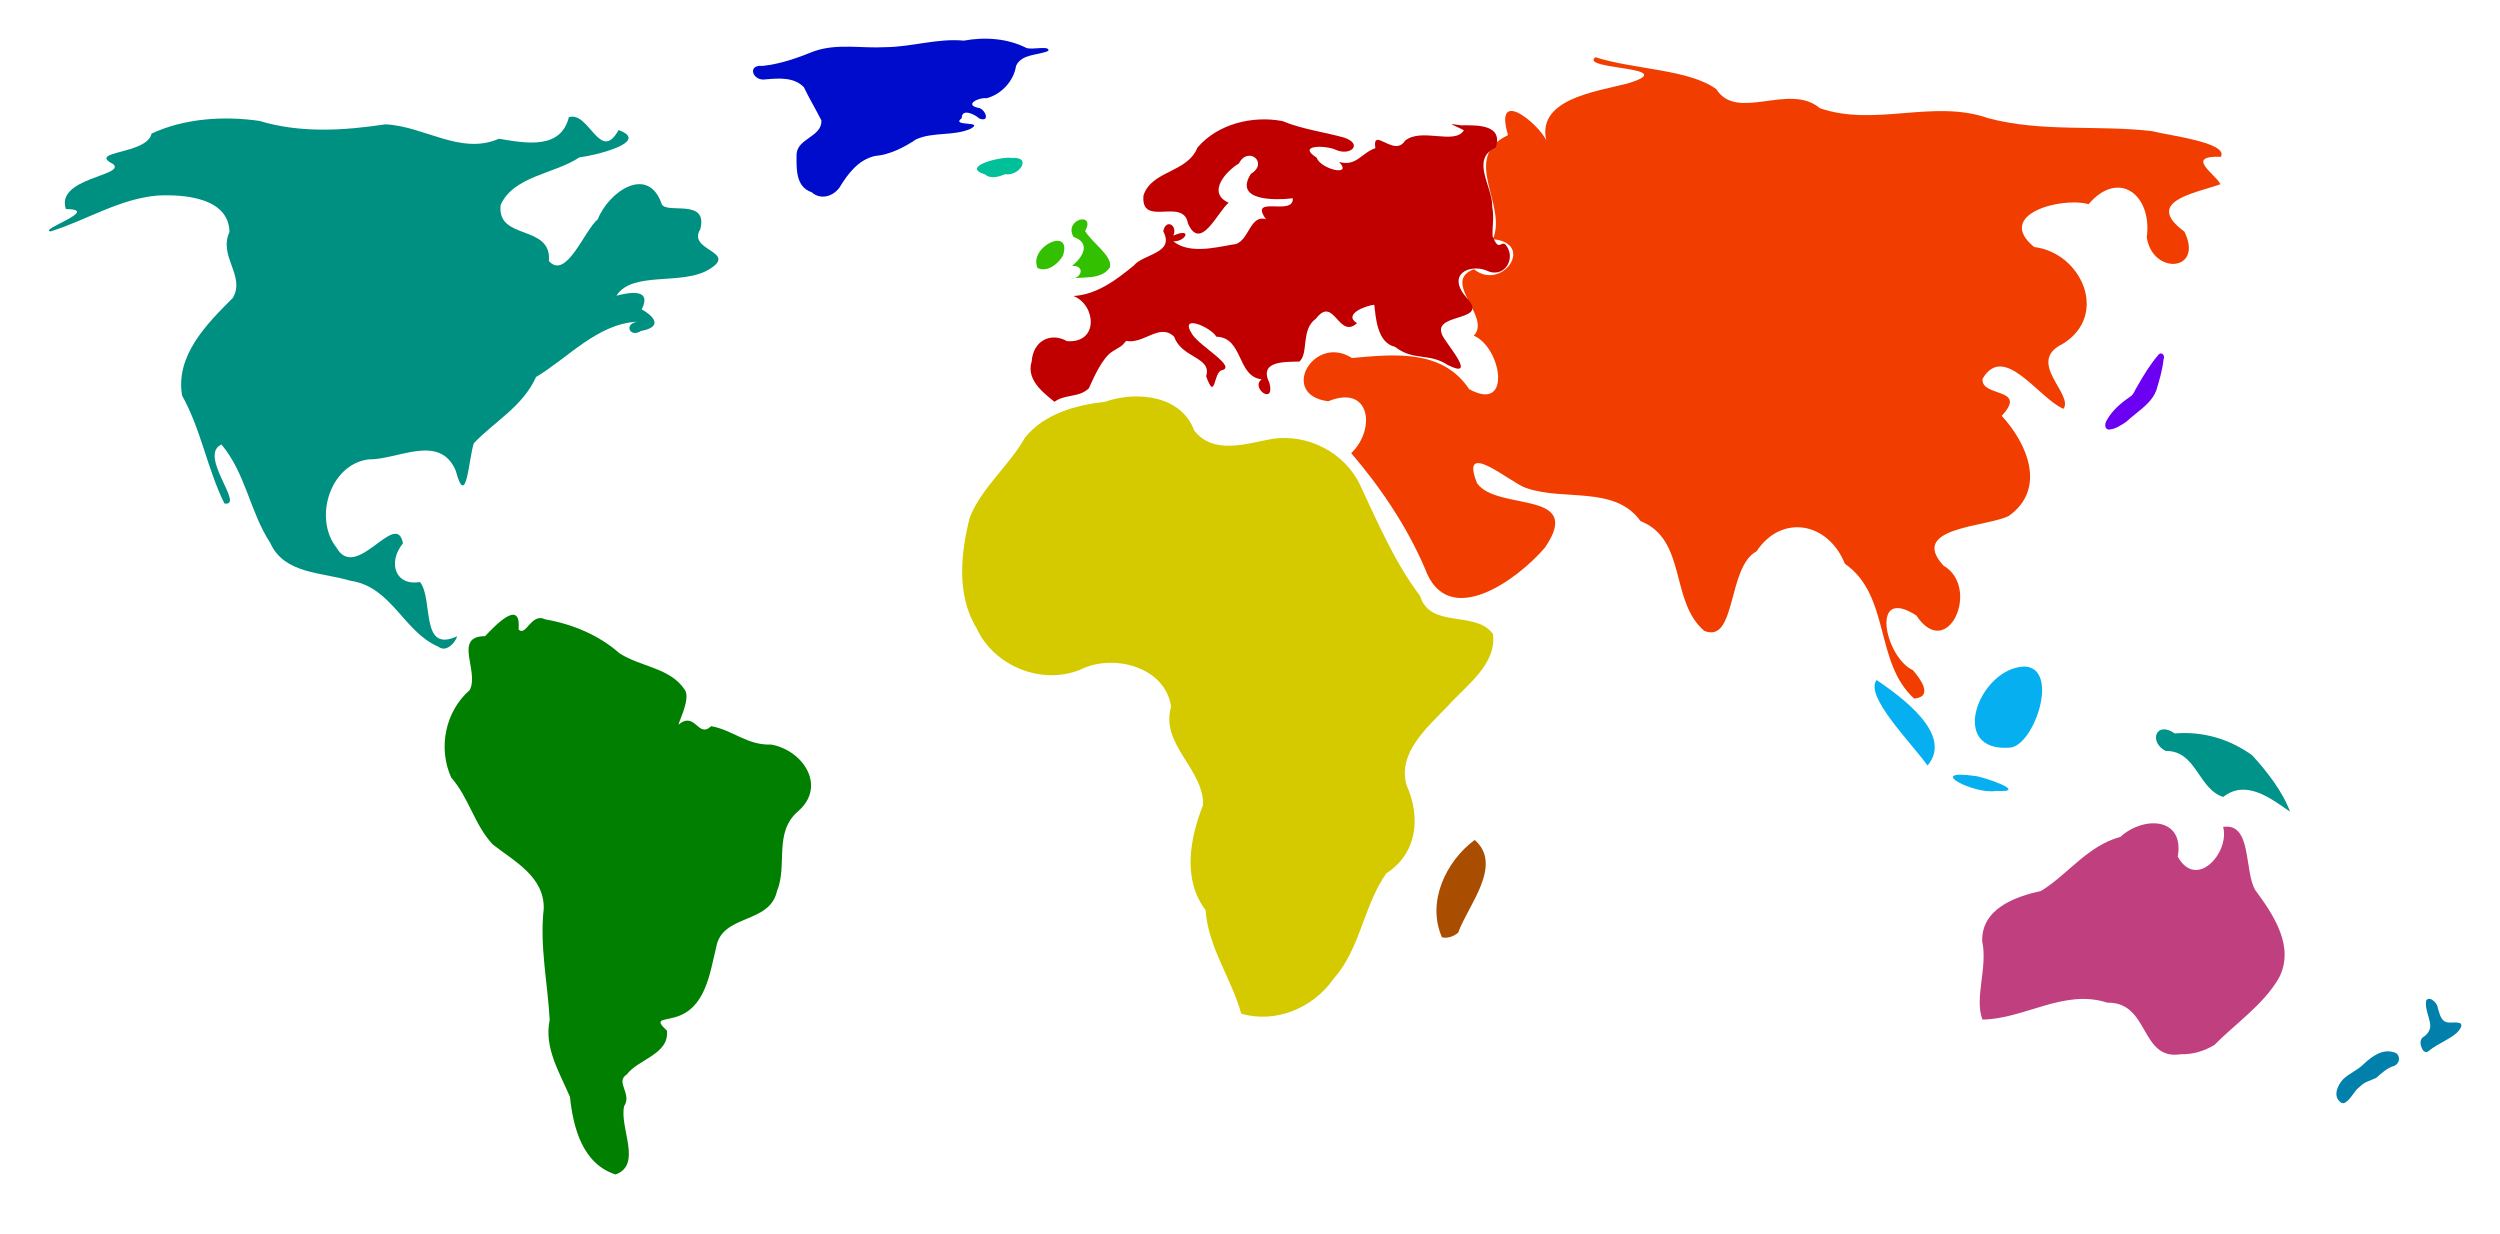 <?xml version="1.0" encoding="UTF-8" standalone="no"?>
<!-- Created with Inkscape (http://www.inkscape.org/) -->

<svg
   xmlns:dc="http://purl.org/dc/elements/1.1/"
   xmlns:cc="http://creativecommons.org/ns#"
   xmlns:rdf="http://www.w3.org/1999/02/22-rdf-syntax-ns#"
   xmlns:svg="http://www.w3.org/2000/svg"
   xmlns="http://www.w3.org/2000/svg"
   xmlns:sodipodi="http://sodipodi.sourceforge.net/DTD/sodipodi-0.dtd"
   xmlns:inkscape="http://www.inkscape.org/namespaces/inkscape"
   width="1297.154"
   height="640.028"
   id="svg2"
   version="1.1"
   inkscape:version="0.48.5 r10040"
   sodipodi:docname="world map color.svg">
  <defs
     id="defs4" />
  <sodipodi:namedview
     id="base"
     pagecolor="#ffffff"
     bordercolor="#666666"
     borderopacity="1.0"
     inkscape:pageopacity="0.0"
     inkscape:pageshadow="2"
     inkscape:zoom="0.98994949"
     inkscape:cx="637.37212"
     inkscape:cy="347.00587"
     inkscape:document-units="px"
     inkscape:current-layer="layer1"
     showgrid="false"
     fit-margin-top="20"
     fit-margin-left="20"
     fit-margin-right="20"
     fit-margin-bottom="20"
     inkscape:window-width="1920"
     inkscape:window-height="1012"
     inkscape:window-x="-8"
     inkscape:window-y="-8"
     inkscape:window-maximized="1"
     inkscape:object-paths="false" />
  <g
     inkscape:label="Layer 1"
     inkscape:groupmode="layer"
     id="layer1"
     transform="translate(252.597,-192.926)">
    <path
       inkscape:connector-curvature="0"
       style="fill:#d5c900;fill-opacity:1"
       d="m 391.43,718.896 c -5.04,-18.3 -17.18,-34.405 -18.494,-53.747 -12.07,-15.782 -8.142,-37.449 -1.281,-54.553 0.342,-18.853 -22.39,-31.383 -16.606,-51.007 -3.099,-20.919 -30.234,-27.697 -47.12,-19.195 -20.013,8.213 -44.816,-1.842 -53.778,-21.458 -10.585,-17.157 -8.304,-39.323 -3.439,-57.932 6.563,-15.663 20.379,-26.524 28.581,-41.124 10.084,-12.319 26.307,-16.81 41.441,-18.471 16.133,-5.76 39.582,-3.456 46.274,14.872 10.07,12.916 27.353,6.708 40.678,4.329 18.18,-2.678 37.45,7.066 45.384,23.904 9.302,19.762 17.918,40.125 31.193,57.678 5.229,17.179 28.756,7.3 37.727,19.617 2.253,15.671 -13.919,26.835 -23.332,37.369 -10.428,10.983 -26.196,24.168 -21.48,41.05 7.568,16.869 5.56,35.481 -10.499,45.87 -11.888,16.912 -13.395,39.176 -27.487,54.877 -10.594,15.009 -29.839,23.085 -47.761,17.918 z"
       id="Africa"
       inkscape:label="#path4038" />
    <path
       inkscape:connector-curvature="0"
       style="fill:#a94d00;fill-opacity:1"
       d="m 495.594,679.274 c -8.058,-18.132 1.907,-39.414 16.976,-50.535 15.029,13.039 -3.711,34.266 -8.566,48.1 -2.297,1.928 -5.403,3.095 -8.41,2.435 z"
       id="Madagascar"
       inkscape:label="#path3064" />
    <path
       inkscape:connector-curvature="0"
       id="Australia"
       d="m 879.049,739.921 c -21.442,3.493 -16.093,-27.231 -38.302,-26.756 -22.244,-7.336 -42.927,8.495 -64.732,8.774 -4.291,-11.269 2.85,-27.045 -0.129,-40.615 -0.4,-16.926 16.994,-23.109 30.601,-26.15 13.957,-8.639 24.022,-23.352 41.112,-28.026 11.893,-10.912 33.373,-10.34 29.762,10.275 9.708,17.481 27.085,-2.214 23.55,-15.441 15.146,-2.365 10.756,23.169 16.751,32.895 9.454,12.773 20.669,29.468 12.089,45.662 -8.147,13.885 -22.304,23.336 -33.409,34.598 -5.186,3.1 -11.211,4.975 -17.294,4.785 z"
       style="fill:#bf3f7f"
       inkscape:label="#path3070" />
    <path
       inkscape:connector-curvature="0"
       id="Papua_New_Guinea"
       d="m 935.594,614.074 c -10.251,-7.137 -22.95,-16.884 -34.632,-7.648 -13.06,-4.061 -13.828,-24.105 -29.929,-23.872 -8.952,-4.749 -4.893,-15.878 4.753,-9.072 14.66,-1.223 28.293,2.842 40.136,11.281 7.666,8.328 16.078,19.169 19.672,29.31 z"
       style="fill:#009389;fill-opacity:1"
       inkscape:label="#path3068" />
    <path
       inkscape:connector-curvature="0"
       style="fill:#05aff0;fill-opacity:1"
       d="m 783.094,603.29 c -10.962,2.094 -37.508,-11.507 -10.927,-7.733 3.484,0.131 29.087,8.762 10.927,7.733 z"
       id="Indonesia3"
       inkscape:label="#path4048" />
    <path
       inkscape:connector-curvature="0"
       style="fill:#05aff0;fill-opacity:1"
       d="m 747.525,590.13 c -8.562,-11.964 -32.839,-36.105 -26.42,-44.397 11.891,8.234 40.298,28.072 26.42,44.397 z"
       id="Indonesia2"
       inkscape:label="#path4046" />
    <path
       inkscape:connector-curvature="0"
       style="fill:#05aff0;fill-opacity:1"
       d="m 790.753,580.798 c -33.045,3.027 -16.803,-41.086 6.928,-42.048 18.515,0.533 5.704,39.998 -6.928,42.048 z"
       id="Indonesia"
       inkscape:label="#path4044" />
    <path
       inkscape:connector-curvature="0"
       style="fill:#f23d00"
       d="m 740.594,555.391 c -20.678,-18.697 -12.215,-53.414 -35.976,-69.987 -8.568,-21.493 -32.763,-26.063 -45.808,-6.423 -15.254,8.119 -10.348,48.095 -27.127,41.281 -17.952,-15.297 -8.934,-47.403 -33.079,-56.968 -13.399,-18.627 -39.735,-10.225 -59.512,-17.216 -7.985,-2.725 -34.629,-25.957 -25.32,-2.457 10.396,14.799 55.939,3.181 35.242,33.432 -14.384,16.835 -50.613,43.229 -62.301,10.748 -9.422,-21.987 -23.296,-42.404 -38.221,-59.743 12.896,-12.323 10.024,-35.949 -11.943,-26.919 -25.879,-3.425 -7.375,-35.125 12.335,-22.456 22.002,-1.984 46.92,-4.665 60.795,16.136 22.52,12.56 16.715,-21.794 2.39,-27.73 9.506,-9.636 -17.222,-28.022 0.086,-34.474 14.562,11.708 32.096,-13.471 9.848,-15.584 7.703,-18.022 -16.983,-42.327 7.856,-53.981 -8.153,-27.631 20.319,-1.975 20.3,4.514 -6.967,-23.142 24.967,-26.97 42.026,-31.396 28.432,-8.825 -25.75,-6.929 -16.993,-13.55 19.655,6.344 48.874,6.274 62.762,16.599 10.689,17.05 37.995,-3.597 53.666,9.832 28.675,9.935 58.916,-4.853 87.451,5.217 27.913,7.398 56.679,3.405 84.931,6.69 8.876,2.323 39.64,5.895 35.776,13.323 -19.204,-0.729 -2.616,9.163 -0.26,14.25 -13.569,4.749 -39.889,8.898 -18.724,24.575 10.26,20.706 -16.469,22.788 -19.509,2.984 2.951,-22.025 -14.525,-35.562 -30.204,-17.225 -13.949,-3.925 -48.845,5.273 -28.247,22.215 24.859,3.106 38.906,35.491 14.837,50.281 -19.33,9.314 5.75,25.961 0.419,33.699 -12.888,-5.438 -30.851,-34.655 -41.996,-15.615 -1.168,9.8 23.865,4.318 9.925,19.24 13.272,14.365 23.396,37.882 3.656,51.953 -11.672,5.801 -52.136,5.812 -33.901,25.732 19.588,11.485 2.182,50.266 -14.046,25.915 -24.341,-15.835 -16.204,21.795 -1.788,28.373 3.609,4.12 10.965,13.805 0.655,14.734 z"
       id="Asia"
       inkscape:label="#path4042" />
    <path
       style="fill:#6b00f2;fill-opacity:1"
       d="m 850.518,411.863 c -2.794,1.822 -5.742,3.893 -9.21,3.956 -2.07,-0.542 -1.761,-3.164 -0.906,-4.62 2.776,-5.183 7.372,-9.077 12.136,-12.37 2.073,-1.198 2.613,-3.737 3.913,-5.592 3.249,-5.733 6.709,-11.395 11.019,-16.403 1.83,-1.665 3.389,0.884 2.514,2.597 -0.553,5.473 -2.175,10.764 -3.747,16.011 -2.01,5.469 -6.869,9.029 -11.21,12.586 -1.534,1.24 -3.062,2.491 -4.508,3.835 z"
       id="Japan"
       inkscape:connector-curvature="0" />
    <path
       inkscape:connector-curvature="0"
       id="North_America"
       d="m -25.161,528.472 c -18.049,-7.718 -24.251,-31.197 -45.678,-34.229 -14.541,-4.454 -34.282,-3.343 -41.53,-19.604 -10.513,-15.987 -12.784,-36.277 -25.336,-51.075 -12.312,5.625 12.478,32.324 1.553,30.612 -8.929,-18.014 -12.103,-38.371 -21.957,-55.977 -3.58,-20.854 12.864,-37.262 26.317,-50.703 6.693,-11.477 -7.598,-21.429 -1.742,-34.232 -0.384,-17.833 -23.559,-19.54 -37.115,-18.892 -19.902,1.584 -37.113,12.861 -55.704,18.621 -6.637,-0.803 26.61,-11.428 7.929,-11.611 -5.373,-16.268 31.094,-17.162 24.598,-23.308 -13.982,-6.972 17.543,-4.83 19.856,-15.827 16.882,-7.893 37.381,-9.27 55.965,-6.589 21.294,6.452 43.754,5.028 65.424,1.777 20.22,0.953 38.977,16.14 58.861,7.48 13.77,2.288 32.031,5.857 36.293,-11.194 10.546,-3.276 16.136,24.12 25.788,6.687 17.272,6.288 -13.608,13.512 -20.27,14.133 -13.006,8.708 -34.016,9.576 -40.908,24.654 -2.252,18.741 26.595,9.844 25.033,29.174 8.97,10.106 18.478,-16.086 25.362,-21.68 5.502,-14.137 26.126,-28.649 33.232,-7.713 2.941,5.093 24.122,-3.294 19.947,12.927 -6.956,11.1 19.516,11.451 4.997,20.529 -13.839,8.985 -40.25,0.761 -48.487,13.914 7.354,-1.91 18.447,-3.641 13.126,7.116 7.801,4.471 9.937,9.324 -0.426,11.182 -5.463,3.703 -9.23,-3.414 -2.008,-4.794 -20.54,1.074 -35.766,18.74 -52.398,28.667 -7.013,15.516 -21.895,23.314 -32.321,34.404 -2.668,8.136 -3.867,34.838 -9.344,14.263 -8.332,-19.672 -30.18,-5.591 -45.303,-5.898 -20.023,2.599 -28.524,30.621 -16.671,45.659 10.32,18.396 31.12,-20.23 34.564,-2.116 -8.041,9.868 -4.075,22.272 8.851,20.087 7.102,9.043 -0.148,37.187 19.306,28.112 -1.136,3.643 -5.831,8.567 -9.806,5.445 z"
       style="fill:#009081;fill-opacity:1"
       inkscape:label="#path3133" />
    <path
       inkscape:connector-curvature="0"
       id="Greenland"
       d="m 168.594,292.696 c -8.608,-2.833 -7.916,-12.834 -7.875,-19.967 0.672,-8.128 13.212,-8.827 12.887,-17.298 -2.909,-5.822 -6.329,-11.386 -9.078,-17.24 -5.149,-5.365 -13.12,-4.682 -19.842,-4.089 -6.77,1.188 -9.853,-7.814 -1.64,-6.981 9.342,-0.958 18.195,-4.161 26.847,-7.636 11.836,-4.139 24.526,-1.394 36.763,-2.077 13.705,-0.087 27.078,-4.709 40.859,-3.4 10.903,-2.014 22.592,-1.198 32.562,3.841 3.017,1.018 12.375,-1.452 11.235,1.479 -5.559,2.484 -13.615,1.376 -16.694,7.705 -1.199,7.972 -7.699,14.969 -15.464,16.884 -3.402,-0.647 -11.711,3.205 -4.426,4.908 3.772,0.182 6.868,7.828 0.863,5.614 -2.845,-2.524 -9.203,-5.341 -9.167,-0.203 -6.207,4.63 12.474,1.163 4.432,5.579 -8.9,3.816 -19.203,1.46 -28.02,5.359 -6.481,4.3 -13.612,7.991 -21.473,8.694 -8.635,1.931 -14.099,9.32 -18.414,16.421 -3.412,4.609 -9.782,6.5 -14.354,2.407 z"
       style="fill:#000ccb;fill-opacity:1"
       inkscape:label="#path3127" />
    <path
       inkscape:connector-curvature="0"
       style="fill:#c00000"
       d="m 294.506,401.419 c -3.829,-3.382 -15.049,-10.724 -11.817,-20.862 0.754,-10.921 9.915,-15.379 18.329,-10.627 16.65,1.253 15.115,-18.784 3.36,-23.423 12.096,-0.709 22.083,-8.254 31.167,-15.679 5.373,-6.437 21.505,-6.322 15.429,-17.871 1.233,-6.686 7.622,-3.326 5.233,2.215 10.094,-4.418 6.523,3.171 -0.032,2.986 8.149,6.453 20.719,3.472 30.811,1.635 8.432,-0.205 8.541,-15.905 17.29,-13.099 -9.3,-12.943 14.662,-1.272 13.892,-10.895 -8.165,1.018 -30.885,1.787 -21.75,-12.638 9.54,-5.9 -1.562,-14.632 -6.173,-5.438 -6.382,3.757 -16.991,15.148 -5.347,20.376 -5.848,4.902 -14.586,25.608 -21.118,10.746 -2.282,-13.832 -24.8,2.501 -23.046,-14.618 4.445,-13.015 22.559,-11.454 28.021,-24.76 10.499,-12.29 28.547,-16.686 44.104,-13.711 10.33,4.301 21.372,5.579 32.084,8.6 9.813,3.4 3.175,9.602 -4.307,6.357 -5.047,-2.473 -20.779,-2.789 -10.04,4.039 1.844,5.881 18.922,10.095 11.637,2.205 8.974,2.493 11.321,-4.518 18.783,-7.171 -1.728,-11.648 9.847,5.043 15.369,-3.817 8.484,-7.05 25.825,2.373 30.581,-5.449 -5.094,-2.804 -10.345,-3.9 -1.387,-2.581 7.653,0.005 21.936,-0.753 17.907,11.543 -13.452,6.07 -1.42,20.528 -1.843,30.561 1.053,6.084 0.058,9.096 0.187,15.483 3.363,8.107 4.008,2.495 6.599,4.163 6.18,7.054 -0.46,18.362 -10.045,13.471 -8.732,-3.246 -20.822,2.161 -9.71,14.622 12.174,12.975 -20.627,6.702 -12.212,20.364 2.976,4.919 17.036,21.543 2.321,14.258 -10.152,-6.692 -17.821,-1.921 -27.569,-9.537 -9.427,-2.089 -9.989,-15.789 -10.76,-21.813 -4.236,0.4 -16.448,4.893 -8.948,9.546 -9.608,8.685 -11.888,-14.653 -21.249,-2.391 -8.056,5.703 -3.705,17.944 -8.626,22.314 -7.801,0.212 -21.312,-0.431 -15.539,11.168 2.958,11.856 -10.054,2.493 -4.064,-1.946 -12.974,-1.522 -9.391,-21.716 -23.497,-22.114 -2.973,-5.11 -19.815,-12.251 -12.472,-1.168 3.847,6.091 23.296,16.803 15.259,18.574 -4.341,0.957 -3.209,16.709 -8.094,3.112 3.167,-10.026 -12.789,-9.358 -16.565,-20.472 -7.483,-7.458 -15.845,4.032 -24.936,2.105 -2.535,2.997 -1.677,2.169 -7.037,5.457 -5.246,3.219 -9.512,13.031 -12.334,19.169 -5.131,4.983 -12.253,2.858 -17.847,7.008 z"
       id="Europe"
       inkscape:label="#path4056" />
    <path
       inkscape:connector-curvature="0"
       style="fill:#32c000;fill-opacity:1"
       d="m 302.594,337.487 c 5.87,0.504 8.32,-6.807 1.061,-6.629 6.05,-4.818 9.627,-12.023 0.732,-15 -5.226,-9.389 11.777,-13.276 6.059,-3.046 3.935,6.469 14.272,12.881 12.86,18.827 -4.347,6.593 -13.788,4.77 -20.712,5.848 z"
       id="UK"
       inkscape:label="#path4054" />
    <path
       inkscape:connector-curvature="0"
       style="fill:#32c000;fill-opacity:1"
       d="m 285.73,331.963 c -4.787,-11.127 18.22,-21.81 13.183,-6.367 -2.45,4.241 -8.072,8.85 -13.183,6.367 z"
       id="Ireland"
       inkscape:label="#path4052" />
    <path
       inkscape:connector-curvature="0"
       style="fill:#00c099;fill-opacity:1"
       d="m 258.594,283.469 c -13.45,-4.178 8.726,-9.56 13.856,-8.601 10.832,-0.742 3.656,9.714 -3.409,8.429 -3.264,1.229 -7.382,2.763 -10.447,0.172 z"
       id="Iceland"
       inkscape:label="#path3056" />
    <path
       sodipodi:nodetypes="cccccccccccccccccccccccc"
       inkscape:connector-curvature="0"
       id="South_America"
       d="M 66.793,802.321 C 49.45,796.699 44.819,777.751 43.125,762.057 37.749,749.378 29.563,736.489 32.618,722.128 31.566,702.87 27.332,683.672 29.54,664.338 29.832,647.758 14.23,639.823 3.078,631.091 -6.386,621.019 -9.343,606.719 -18.46,596.394 c -6.971,-15.301 -3.128,-34.33 9.542,-45.382 5.237,-9.667 -8.81,-27.951 8.009,-28.004 5.102,-5.361 18.828,-19.989 17.365,-3.477 3.838,4.005 6.588,-8.941 13.87,-5.232 14.014,2.415 27.835,8.162 38.408,17.513 10.824,7.19 26.492,7.468 33.983,19.064 3.462,4.818 -4.478,19.025 -3.031,17.832 8.629,-6.784 9.816,7.53 16.731,0.99 11.058,1.981 18.834,10.055 30.975,9.532 16.668,2.843 29.353,21.828 13.759,34.927 -12.368,11.096 -5.029,27.666 -10.614,41.193 -3.828,17.241 -28.503,11.644 -31.538,29.09 -3.368,13.612 -5.41,31.754 -21.359,36.296 -6.521,1.834 -10.887,0.799 -4.225,6.918 1.462,12.259 -15.097,14.945 -20.782,22.76 -6.239,3.87 2.896,9.945 -1.395,16.478 -2.541,11.252 9.581,30.356 -4.446,35.426 z"
       style="fill:#007f00"
       inkscape:label="#path3054" />
    <path
       inkscape:connector-curvature="0"
       id="New_Zealand_south"
       d="m 961.542,764.599 c -3.707,-3.155 -1.2,-8.595 1.485,-11.55 3.23,-3.226 7.707,-4.825 10.906,-8.122 4.048,-3.742 9.393,-7.823 15.249,-6.094 4.235,0.763 3.724,6.426 -0.177,7.334 -3.424,1.236 -6.024,3.709 -8.712,6.043 -2.87,1.357 -6.204,2.084 -8.45,4.557 -3.308,2.3 -4.607,7.02 -8.316,8.553 -0.727,0.071 -1.466,-0.213 -1.985,-0.721 z"
       style="fill:#0080aa;fill-opacity:1"
       inkscape:label="#path3098" />
    <path
       inkscape:connector-curvature="0"
       id="New_Zealand_north"
       d="m 1004.653,731.04 c 2.465,-1.39 4.293,-4.323 3.578,-7.2 -0.544,-3.845 -2.595,-7.505 -2.036,-11.475 0.339,-1.479 2.377,-1.414 3.314,-0.554 1.367,0.904 2.504,2.273 2.735,3.936 0.765,2.546 1.272,5.514 3.577,7.175 2.621,1.309 5.689,-0.171 8.334,1.043 0.938,1.302 -0.274,2.756 -1.047,3.797 -1.776,2.151 -4.287,3.508 -6.653,4.908 -3.136,1.763 -6.35,3.449 -9.132,5.756 -1.301,0.955 -2.723,-0.118 -3.16,-1.42 -1.014,-1.822 -1.385,-4.542 0.49,-5.967 z"
       style="fill:#0080aa;fill-opacity:1"
       inkscape:label="#path3094" />
  </g>
</svg>
